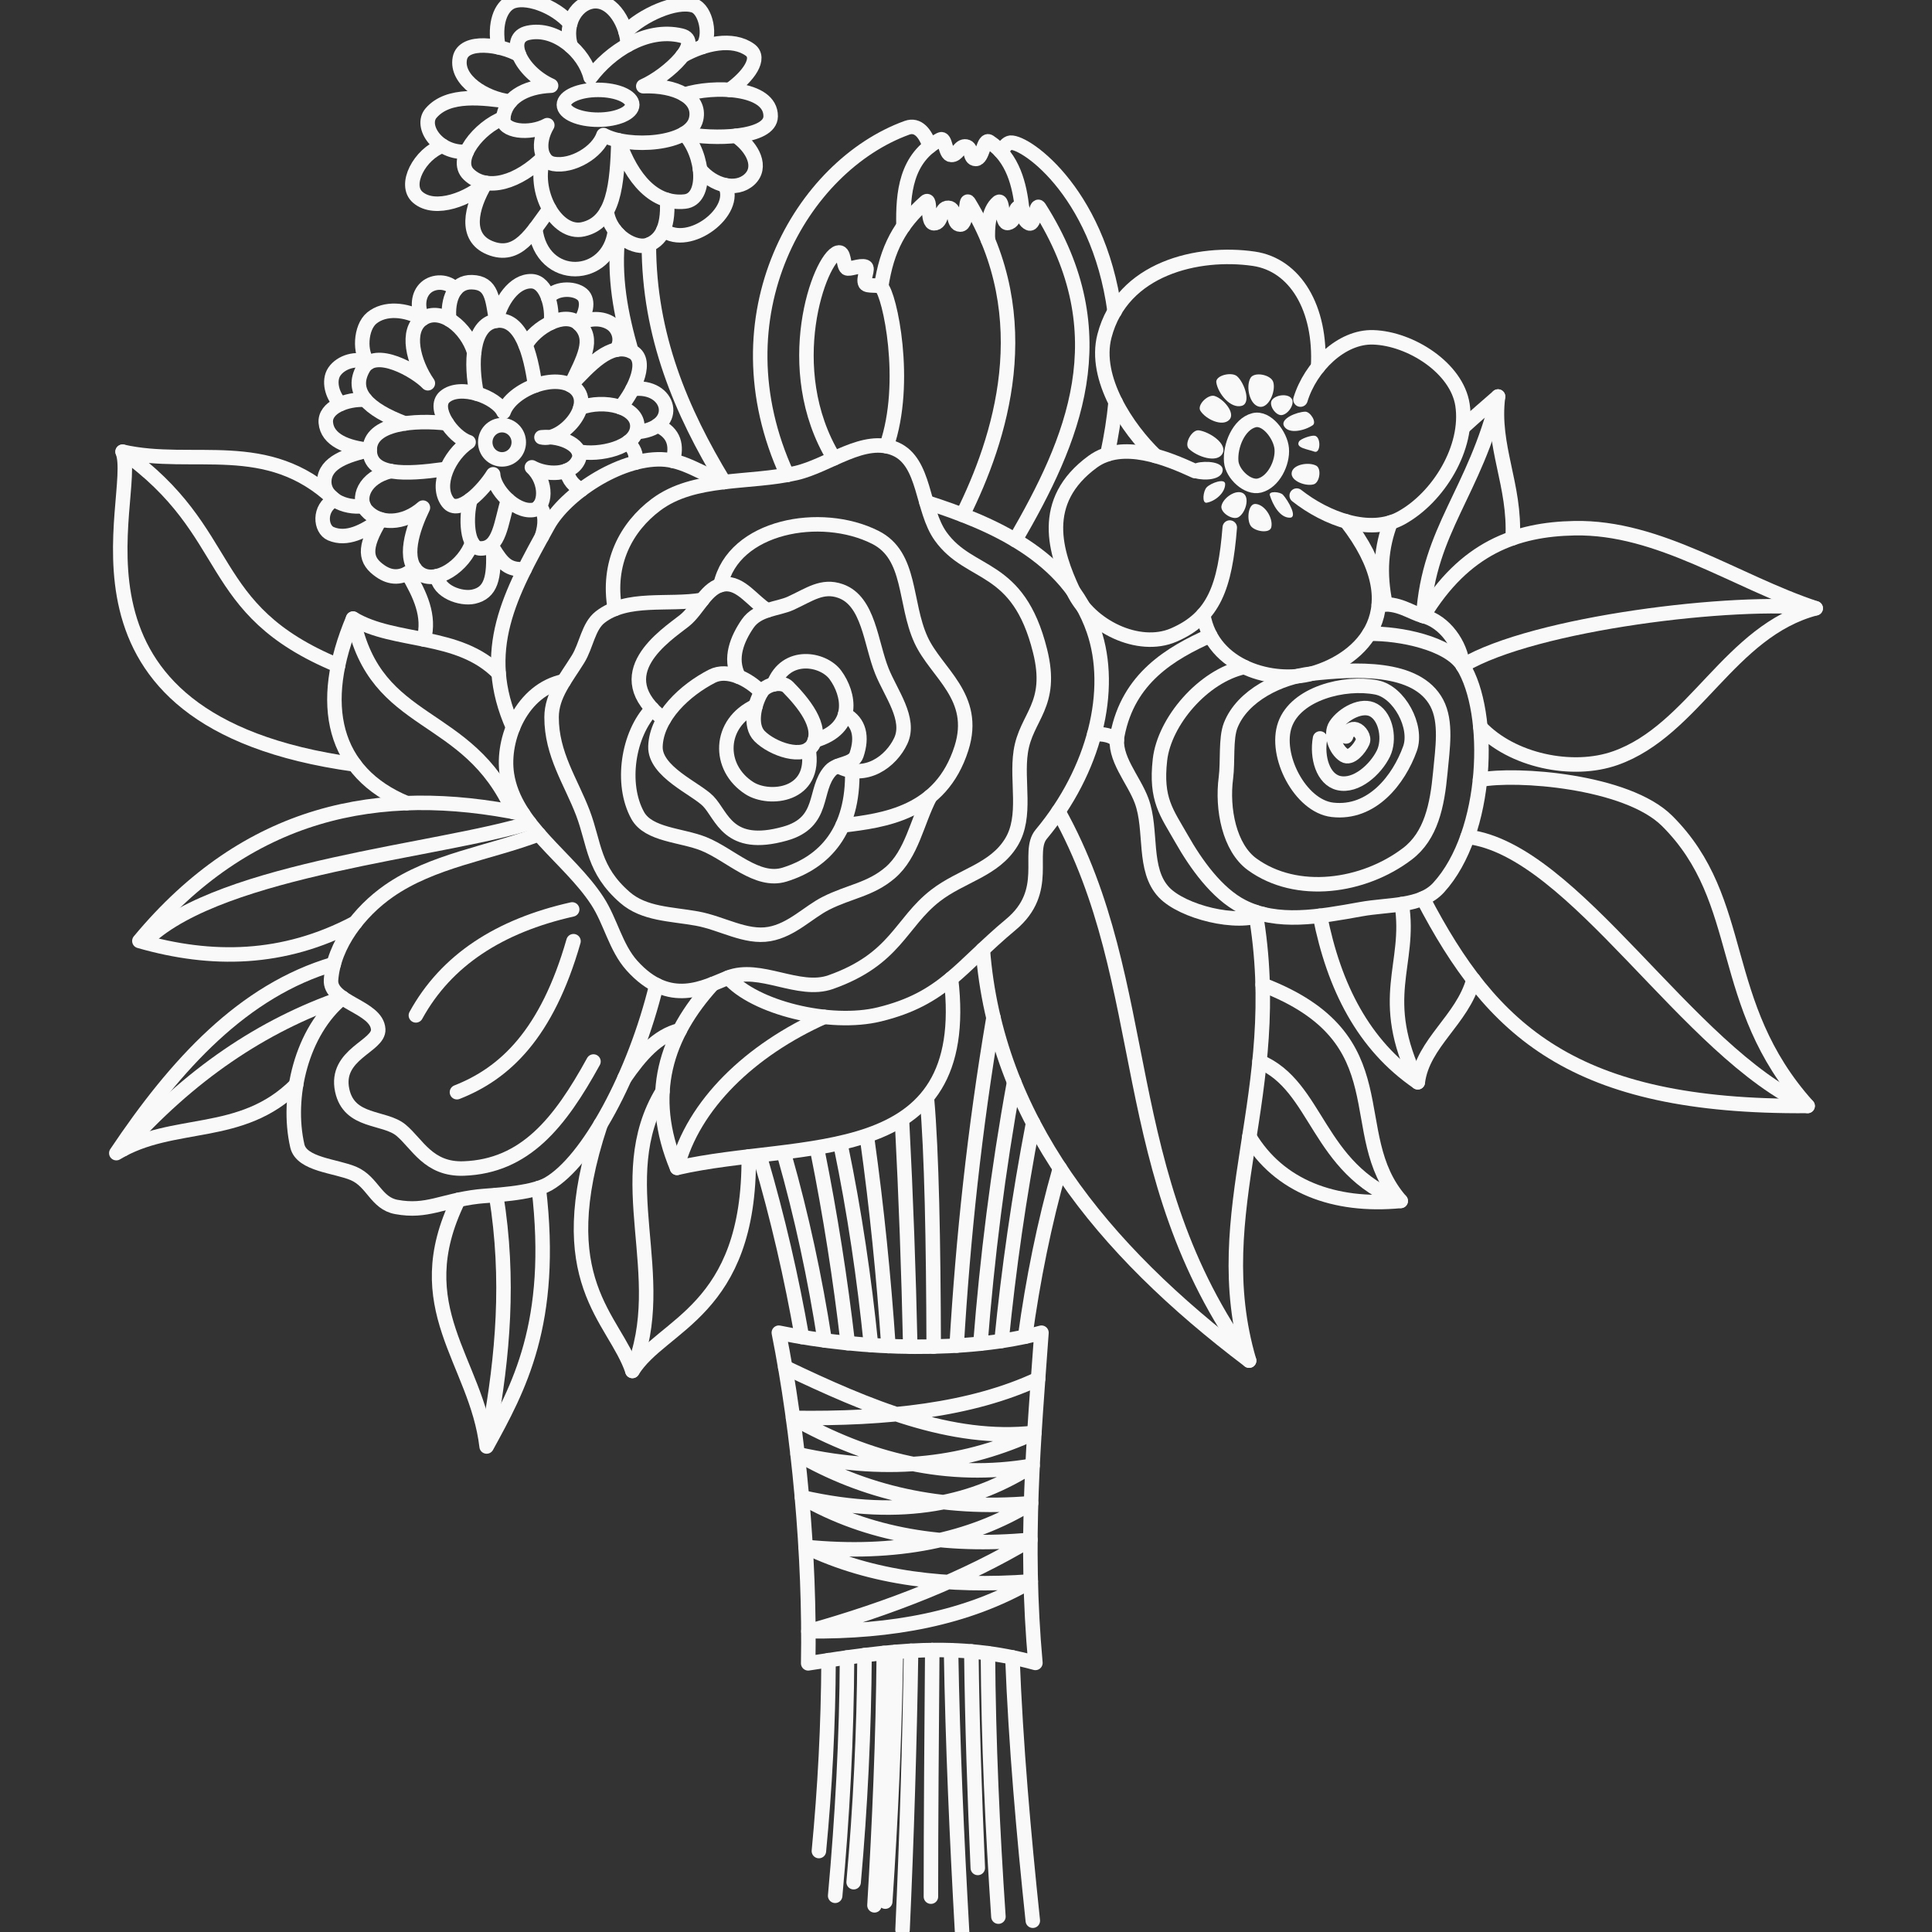 <svg width="200" height="200" viewBox="0 0 200 200" fill="none" xmlns="http://www.w3.org/2000/svg">
<rect x="0" y="0" width="200" height="200" fill="#333333" stroke="none"/>
<g clip-path="url(#clip0_53_368)">
<path fill-rule="evenodd" clip-rule="evenodd" d="M78.808 71.656C79.276 70.848 80.912 70.456 81.568 71.124C83.088 72.668 85.236 75.216 84.152 77.088C83.216 78.704 79.936 77.528 78.628 76.2C77.568 75.12 78.048 72.968 78.808 71.656Z" stroke="#F8F9F8" stroke-width="1.5" stroke-miterlimit="22.926" stroke-linecap="round" stroke-linejoin="round"/>
<path d="M80.092 70.84C81.372 67.5 85.216 68.14 86.488 69.88C87.888 71.792 88.696 75.404 84.34 76.66" stroke="#F8F9F8" stroke-width="1.5" stroke-miterlimit="22.926" stroke-linecap="round" stroke-linejoin="round"/>
<path d="M78.216 73.08C74.368 74.84 74.232 79.452 77.58 81.592C79.636 82.908 84.556 82.412 83.696 77.568" stroke="#F8F9F8" stroke-width="1.5" stroke-miterlimit="22.926" stroke-linecap="round" stroke-linejoin="round"/>
<path d="M87.484 73.964C88.956 74.756 89.3 76.276 88.664 78.152C88.328 79.144 86.672 78.992 85.968 79.768C84.164 81.752 85.472 85.12 81.256 86.3C75.348 87.956 74.768 84.432 73.308 82.932C72.04 81.632 67.768 79.892 67.852 77.276C67.948 74.164 70.94 71.42 73.708 70C75.3 69.184 77.512 70.296 78.808 71.656" stroke="#F8F9F8" stroke-width="1.5" stroke-miterlimit="22.926" stroke-linecap="round" stroke-linejoin="round"/>
<path d="M76.472 70.056C75.46 68.148 76.344 66.096 77.392 64.568C78.448 63.028 80.512 63.06 81.848 62.452C83.796 61.564 85.112 60.512 87.012 61.184C89.944 62.216 90.132 66.588 91.292 69.468C92.22 71.784 94.3 74.428 93.252 76.688C92.264 78.812 89.612 80.832 86.724 79.292" stroke="#F8F9F8" stroke-width="1.5" stroke-miterlimit="22.926" stroke-linecap="round" stroke-linejoin="round"/>
<path d="M68.716 74.456C62.628 69.792 68.956 65.748 70.844 64.256C72.304 63.1 73.12 60.716 74.968 60.484C76.696 60.268 77.948 62.284 79.44 63.184" stroke="#F8F9F8" stroke-width="1.5" stroke-miterlimit="22.926" stroke-linecap="round" stroke-linejoin="round"/>
<path d="M67.512 73.38C65.008 75.996 64.216 81.164 66.012 84.412C67.132 86.444 70.548 86.432 72.848 87.356C75.616 88.472 78.364 91.424 81.216 90.54C85.404 89.244 88.36 85.968 88.224 79.792" stroke="#F8F9F8" stroke-width="1.5" stroke-miterlimit="22.926" stroke-linecap="round" stroke-linejoin="round"/>
<path d="M87.224 85.452C91.592 84.928 97.396 84.168 99.528 77.464C101.232 72.104 96.924 69.696 95.34 66.232C93.588 62.4 94.376 57.524 90.616 55.628C84.964 52.776 75.916 54.464 74.58 60.568" stroke="#F8F9F8" stroke-width="1.5" stroke-miterlimit="22.926" stroke-linecap="round" stroke-linejoin="round"/>
<path d="M72.704 62.096C69.176 62.696 64.944 61.692 62.124 63.888C60.9 64.844 60.708 66.812 59.844 68.22C58.568 70.284 57.108 71.96 57.1 74.24C57.088 78.088 59.124 80.944 60.348 84.172C61.572 87.42 61.38 90.012 64.684 92.896C66.68 94.636 69.416 94.6 72.144 95.088C74.72 95.552 77.192 97.128 79.652 96.688C81.968 96.276 83.656 94.444 85.492 93.512C87.912 92.284 90.1 92.1 92.156 90.336C94.408 88.4 94.916 85.08 96.296 82.452" stroke="#F8F9F8" stroke-width="1.5" stroke-miterlimit="22.926" stroke-linecap="round" stroke-linejoin="round"/>
<path d="M63.652 63.032C62.816 58.312 64.816 54.564 67.908 52.248C71.876 49.276 77.584 50.096 82.408 48.972C85.848 48.172 89.464 45.064 92.7 46.48C95.808 47.84 95.4 52.764 97.376 55.52C100.42 59.772 105.392 58.26 107.664 67.372C109.084 73.052 106.212 74.16 105.668 77.816C105.204 80.908 106.324 84.496 104.704 87.172C102.932 90.092 99.536 90.624 96.836 92.716C93.208 95.532 92.712 99.296 85.996 101.668C82.66 102.848 78.684 99.904 75.392 101.2C72.976 102.152 69.332 104.316 65.416 99.956C63.724 98.072 63.216 95.372 61.828 93.252C58.896 88.76 53.284 85.46 52.476 80.156C51.908 76.436 54.06 71.396 58.36 70.52" stroke="#F8F9F8" stroke-width="1.5" stroke-miterlimit="22.926" stroke-linecap="round" stroke-linejoin="round"/>
<path d="M75.392 101.2C78.112 104.316 85.936 106.256 91.032 105.008C97.696 103.38 99.372 100.096 104.644 95.708C108.82 92.232 106.224 88.232 107.788 86.36C113.328 79.724 115.344 71.408 113.212 65.24C110.532 57.496 102.636 54.148 95.9 51.992" stroke="#F8F9F8" stroke-width="1.5" stroke-miterlimit="22.926" stroke-linecap="round" stroke-linejoin="round"/>
<path d="M53.108 75.296C49.548 67.344 52.796 61.492 56.744 54.372C58.5 51.204 64.056 47.416 68.488 47.552C70.78 47.624 72.8 49.12 74.956 49.904" stroke="#F8F9F8" stroke-width="1.5" stroke-miterlimit="22.926" stroke-linecap="round" stroke-linejoin="round"/>
<path d="M139.336 76.24C139.496 75.664 139.952 75.376 140.348 75.504C140.816 75.656 141.26 76.348 141.06 76.8C140.74 77.516 139.824 78.608 139.156 78.192C138.236 77.624 137.676 75.976 138.268 75.076C139.048 73.892 141.008 72.808 142.224 73.528C143.536 74.3 143.88 76.62 143.216 77.992C142.404 79.66 140.38 81.484 138.572 81.06C136.952 80.676 136.3 78.388 136.648 76.444" stroke="#F8F9F8" stroke-width="1.5" stroke-miterlimit="22.926" stroke-linecap="round" stroke-linejoin="round"/>
<path fill-rule="evenodd" clip-rule="evenodd" d="M145.964 77.496C146.776 75.228 144.848 71.616 142.484 71.16C139.14 70.516 134.172 71.796 133.024 75C131.884 78.168 134.584 83.444 137.932 83.832C142.036 84.308 144.812 80.704 145.964 77.496Z" stroke="#F8F9F8" stroke-width="1.5" stroke-miterlimit="22.926" stroke-linecap="round" stroke-linejoin="round"/>
<path fill-rule="evenodd" clip-rule="evenodd" d="M135.788 69.732C140.192 69.252 146.652 68.856 148.732 72.768C149.776 74.736 149.332 77.48 149.1 79.968C148.784 83.384 148.14 86.524 145.696 88.384C141.152 91.844 134.236 92.824 129.616 89.468C127.276 87.764 126.476 83.78 126.908 80.504C127.124 78.844 126.864 76.452 127.4 75.088C128.612 72 132.492 70.092 135.788 69.732Z" stroke="#F8F9F8" stroke-width="1.5" stroke-miterlimit="22.926" stroke-linecap="round" stroke-linejoin="round"/>
<path d="M123.72 48.772C120.756 47.412 116.212 45.536 113.124 47.792C107.496 51.9 109.26 57.244 111.108 61.204C112.788 64.804 117.856 67.312 121.504 65.736C125.672 63.936 126.812 60.724 127.304 54.612" stroke="#F8F9F8" stroke-width="1.5" stroke-miterlimit="22.926" stroke-linecap="round" stroke-linejoin="round"/>
<path d="M134.624 41.364C135.66 37.976 138.856 34.812 142.156 34.92C146.016 35.044 150.812 38.092 151.396 41.908C152.068 46.304 148.928 51.496 145.028 53.632C141.8 55.4 137.292 53.712 134.236 51.304" stroke="#F8F9F8" stroke-width="1.5" stroke-miterlimit="22.926" stroke-linecap="round" stroke-linejoin="round"/>
<path d="M124.556 63.636C125.504 69.16 131.884 70.824 135.788 69.732C140.976 68.28 146.484 63.112 139.364 53.976" stroke="#F8F9F8" stroke-width="1.5" stroke-miterlimit="22.926" stroke-linecap="round" stroke-linejoin="round"/>
<path d="M119.628 47.196C116.7 44.38 113.192 39.168 114.332 34.784C116.156 27.752 124.044 25.952 129.784 26.784C134.084 27.404 136.788 31.92 136.448 37.984" stroke="#F8F9F8" stroke-width="1.5" stroke-miterlimit="22.926" stroke-linecap="round" stroke-linejoin="round"/>
<path fill-rule="evenodd" clip-rule="evenodd" d="M129.808 43.504C128.228 43.912 127.316 46.168 127.456 47.792C127.568 49.068 129.156 50.58 130.392 50.26C131.832 49.888 132.812 47.92 132.684 46.44C132.564 45.076 131.132 43.16 129.808 43.504Z" stroke="#F8F9F8" stroke-width="1.5" stroke-miterlimit="22.926" stroke-linecap="round" stroke-linejoin="round"/>
<path fill-rule="evenodd" clip-rule="evenodd" d="M126.828 50.112C126.828 49.468 125.372 49.984 124.92 50.44C124.548 50.82 124.396 52.132 124.92 52.04C125.812 51.884 126.828 51.012 126.828 50.112Z" fill="#F8F9F8"/>
<path fill-rule="evenodd" clip-rule="evenodd" d="M128.708 51.076C127.984 50.596 126.62 51.52 126.444 52.372C126.304 53.06 127.588 53.888 128.2 53.54C128.924 53.124 129.404 51.54 128.708 51.076Z" fill="#F8F9F8"/>
<path fill-rule="evenodd" clip-rule="evenodd" d="M129.976 52.168C129.208 52.116 129.036 53.788 129.468 54.428C129.868 55.02 131.448 55.276 131.604 54.58C131.816 53.636 130.944 52.236 129.976 52.168Z" fill="#F8F9F8"/>
<path fill-rule="evenodd" clip-rule="evenodd" d="M131.448 51.252C131.32 50.816 132.516 50.888 132.82 51.228C133.368 51.844 134.356 53.576 133.532 53.592C132.488 53.608 131.752 52.252 131.448 51.252Z" fill="#F8F9F8"/>
<path fill-rule="evenodd" clip-rule="evenodd" d="M133.712 48.944C133.824 48.068 135.472 47.796 136.252 48.204C136.824 48.504 136.62 49.956 135.996 50.136C135.172 50.376 133.6 49.796 133.712 48.944Z" fill="#F8F9F8"/>
<path fill-rule="evenodd" clip-rule="evenodd" d="M134.472 45.708C134.632 45.42 135.732 45.044 136.1 45.108C136.776 45.22 136.712 46.988 136.068 46.756C135.352 46.492 134.096 46.376 134.472 45.708Z" fill="#F8F9F8"/>
<path fill-rule="evenodd" clip-rule="evenodd" d="M132.924 44.116C132.488 43.348 134.224 42.648 135.108 42.616C135.64 42.6 136.336 43.712 135.896 44.016C135.076 44.576 133.408 44.98 132.924 44.116Z" fill="#F8F9F8"/>
<path fill-rule="evenodd" clip-rule="evenodd" d="M131.652 41.448C131.336 41.968 132.06 43.024 132.668 42.972C133.332 42.916 134.08 41.824 133.712 41.272C133.328 40.7 132.012 40.86 131.652 41.448Z" fill="#F8F9F8"/>
<path fill-rule="evenodd" clip-rule="evenodd" d="M129.444 39.136C129.832 38.44 131.564 38.78 131.804 39.544C132.1 40.476 131.348 42.276 130.384 42.108C129.36 41.932 128.94 40.044 129.444 39.136Z" fill="#F8F9F8"/>
<path fill-rule="evenodd" clip-rule="evenodd" d="M125.912 39.596C125.796 38.856 127.516 38.452 128.072 38.96C128.832 39.652 129.54 41.716 128.556 42.008C127.412 42.344 126.1 40.772 125.912 39.596Z" fill="#F8F9F8"/>
<path fill-rule="evenodd" clip-rule="evenodd" d="M124.26 42.516C123.892 41.916 125.06 40.78 125.736 40.992C126.656 41.28 127.928 42.76 127.26 43.456C126.532 44.208 124.812 43.404 124.26 42.516Z" fill="#F8F9F8"/>
<path fill-rule="evenodd" clip-rule="evenodd" d="M123.068 46.452C122.552 45.944 123.392 44.444 124.108 44.548C125.24 44.712 127.096 45.956 126.548 46.96C125.984 47.988 123.9 47.276 123.068 46.452Z" fill="#F8F9F8"/>
<path fill-rule="evenodd" clip-rule="evenodd" d="M123.88 47.924C123.372 48.064 123.196 49.352 123.704 49.5C124.656 49.78 126.464 49.7 126.572 48.712C126.676 47.784 124.78 47.68 123.88 47.924Z" fill="#F8F9F8"/>
<path d="M141.736 65.608C144.968 65.544 149.992 66.608 151.428 68.9C154.472 73.76 154.124 86.196 148.924 91.884C147.08 93.904 143.792 93.592 140.876 94.12C136.532 94.904 132.248 95.692 128.624 93.852C125.948 92.496 123.768 89.384 122.328 86.848C120.772 84.112 119.612 82.78 120.08 78.648C120.532 74.68 124.54 69.98 128.804 69.048" stroke="#F8F9F8" stroke-width="1.5" stroke-miterlimit="22.926" stroke-linecap="round" stroke-linejoin="round"/>
<path d="M142.728 62.608C144.744 62.324 146.02 63.42 147.336 63.764C149.564 64.348 151.208 66.708 151.428 68.9" stroke="#F8F9F8" stroke-width="1.5" stroke-miterlimit="22.926" stroke-linecap="round" stroke-linejoin="round"/>
<path d="M125.28 65.788C121.212 67.612 116.804 70.176 115.672 76.096C115.224 78.444 117.352 80.656 118.18 82.9C119.308 85.952 118.26 90.032 120.508 92.388C122.404 94.376 128.048 95.848 130.752 94.632" stroke="#F8F9F8" stroke-width="1.5" stroke-miterlimit="22.926" stroke-linecap="round" stroke-linejoin="round"/>
<path d="M147.336 63.764C151.604 56.708 156.952 54.796 162.98 54.68C171.752 54.508 179.632 60.204 187.96 62.968C179.044 65.296 175.372 75.596 167.24 78.476C162.732 80.076 156.492 78.708 153.248 75.272" stroke="#F8F9F8" stroke-width="1.5" stroke-miterlimit="22.926" stroke-linecap="round" stroke-linejoin="round"/>
<path d="M151.428 68.9C158.828 64.48 179.732 61.988 187.96 62.968" stroke="#F8F9F8" stroke-width="1.5" stroke-miterlimit="22.926" stroke-linecap="round" stroke-linejoin="round"/>
<path d="M153.208 80.728C156.888 79.996 168.392 80.816 172.58 84.98C180.952 93.316 177.592 103.864 187.124 114.488C162.82 114.68 154.448 106.708 147.3 93.012" stroke="#F8F9F8" stroke-width="1.5" stroke-miterlimit="22.926" stroke-linecap="round" stroke-linejoin="round"/>
<path d="M151.92 86.624C162.984 87.956 174.648 108.876 187.124 114.488" stroke="#F8F9F8" stroke-width="1.5" stroke-miterlimit="22.926" stroke-linecap="round" stroke-linejoin="round"/>
<path d="M136.64 94.8C138.096 102.176 141.16 108.188 146.768 112.036C147.288 107.952 151.388 105.584 152.532 101.424" stroke="#F8F9F8" stroke-width="1.5" stroke-miterlimit="22.926" stroke-linecap="round" stroke-linejoin="round"/>
<path d="M143.432 62.56C142.74 59.292 142.996 56.604 143.96 54.08M151.524 44.18C152.68 43.124 153.88 42.088 155.076 41.048C154.416 46.204 156.888 50.2 156.588 55.716" stroke="#F8F9F8" stroke-width="1.5" stroke-miterlimit="22.926" stroke-linecap="round" stroke-linejoin="round"/>
<path d="M86.336 47.452C80.684 38.16 84.852 26.716 86.732 26.152C87.456 25.94 87.248 27.44 87.64 27.756C87.888 27.956 89.056 27.404 89.58 27.612C89.972 27.768 89.292 28.852 89.58 29.356C89.772 29.684 90.928 29.444 91.216 29.696C92.096 30.472 94.064 39.564 91.772 46.192" stroke="#F8F9F8" stroke-width="1.5" stroke-miterlimit="22.926" stroke-linecap="round" stroke-linejoin="round"/>
<path d="M91.216 29.696C91.804 25.716 93.196 23.2 95.832 20.884C96.432 20.36 95.884 23.104 96.68 23.116C97.592 23.132 97.264 21.468 98.176 21.512C99.028 21.552 98.552 23.232 99.404 23.252C100.216 23.268 99.872 20.28 100.296 20.976C107.624 32.996 103.528 45.5 99.652 53.304" stroke="#F8F9F8" stroke-width="1.5" stroke-miterlimit="22.926" stroke-linecap="round" stroke-linejoin="round"/>
<path d="M102.272 24.848C102.22 23.636 102.284 21.816 103.312 20.948C103.916 20.436 103.588 23.26 104.36 23.08C105.26 22.876 104.92 21.456 105.532 21.436C106.144 21.416 105.652 22.724 106.532 23.12C107.124 23.384 107.236 20.944 107.584 21.492C115.92 34.62 111.064 45.6 105.1 55.908" stroke="#F8F9F8" stroke-width="1.5" stroke-miterlimit="22.926" stroke-linecap="round" stroke-linejoin="round"/>
<path d="M93.528 23.408C93.464 20.036 93.744 16.316 97.336 14.444C97.912 14.144 97.812 16 98.46 16.04C99.156 16.088 99.312 15.052 99.996 15.164C100.684 15.276 100.308 16.44 101.004 16.456C101.76 16.472 101.792 14.264 102.424 14.68C104.92 16.336 105.544 19.224 105.812 21.608" stroke="#F8F9F8" stroke-width="1.5" stroke-miterlimit="22.926" stroke-linecap="round" stroke-linejoin="round"/>
<path d="M103.584 15.668C103.88 15.38 104.088 14.956 104.468 14.8C105.676 14.292 113.668 19.524 115.388 32.236M115.484 41.64C115.316 43.416 115.056 45.052 114.64 47.024" stroke="#F8F9F8" stroke-width="1.5" stroke-miterlimit="22.926" stroke-linecap="round" stroke-linejoin="round"/>
<path d="M96.24 15.148C95.82 13.84 95.04 12.812 93.888 13.228C82.996 17.176 73.908 32.66 81.492 49.164" stroke="#F8F9F8" stroke-width="1.5" stroke-miterlimit="22.926" stroke-linecap="round" stroke-linejoin="round"/>
<path d="M55.78 86.36C50.596 88.328 44.768 89.076 40.228 92.256C37.24 94.348 34.54 97.796 34.268 101.428C34.092 103.784 39.008 104.2 39.152 106.552C39.264 108.308 34.62 109.112 35.424 112.872C36.152 116.268 39.792 115.56 41.52 117.004C43.212 118.42 44.356 121.096 48.004 120.964C54.36 120.732 57.94 116.244 61.436 109.888" stroke="#F8F9F8" stroke-width="1.5" stroke-miterlimit="22.926" stroke-linecap="round" stroke-linejoin="round"/>
<path d="M35.448 103.296C31.188 106.78 29.62 113.58 30.78 118.628C31.228 120.568 34.796 120.696 36.62 121.488C38.584 122.344 38.924 124.56 41.032 124.944C44.212 125.532 45.74 124.304 49.496 123.864C50.748 123.72 54.956 123.604 56.76 122.564C60.86 120.2 65.692 111.256 67.952 101.968" stroke="#F8F9F8" stroke-width="1.5" stroke-miterlimit="22.926" stroke-linecap="round" stroke-linejoin="round"/>
<path d="M43.052 105.112C46.192 99.388 51.704 95.84 59.232 94.144" stroke="#F8F9F8" stroke-width="1.5" stroke-miterlimit="22.926" stroke-linecap="round" stroke-linejoin="round"/>
<path d="M47.304 113.064C52.26 111.12 56.608 107.06 59.368 97.432" stroke="#F8F9F8" stroke-width="1.5" stroke-miterlimit="22.926" stroke-linecap="round" stroke-linejoin="round"/>
<path d="M73.776 101.868C68.92 107.208 66.92 113.34 70.084 120.896C82.984 117.936 100.8 121.232 98.448 101.32" stroke="#F8F9F8" stroke-width="1.5" stroke-miterlimit="22.926" stroke-linecap="round" stroke-linejoin="round"/>
<path d="M70.084 120.896C71.752 114.368 77.66 108.684 85.312 105.268" stroke="#F8F9F8" stroke-width="1.5" stroke-miterlimit="22.926" stroke-linecap="round" stroke-linejoin="round"/>
<path d="M101.74 98.3C103.092 115.728 113.924 129.228 129.308 140.852C124.764 125.368 133.208 113.156 129.964 94.408M115.616 76.624C115.032 76.1 114.204 75.972 113.28 75.996" stroke="#F8F9F8" stroke-width="1.5" stroke-miterlimit="22.926" stroke-linecap="round" stroke-linejoin="round"/>
<path d="M109.564 84C119.596 102.044 115.288 121.536 129.308 140.852" stroke="#F8F9F8" stroke-width="1.5" stroke-miterlimit="22.926" stroke-linecap="round" stroke-linejoin="round"/>
<path d="M130.708 101.936C145.308 107.536 138.884 117.312 145 124.32C138.064 124.992 132.388 122.78 129.332 117.676" stroke="#F8F9F8" stroke-width="1.5" stroke-miterlimit="22.926" stroke-linecap="round" stroke-linejoin="round"/>
<path d="M62.176 116.384C56.776 132.66 63.636 136.444 65.464 141.92C68.488 137.048 77.648 135.784 77.508 119.72" stroke="#F8F9F8" stroke-width="1.5" stroke-miterlimit="22.926" stroke-linecap="round" stroke-linejoin="round"/>
<path d="M47.456 124.208C41.992 135.388 49.324 140.836 50.376 149.74C53.668 143.728 57.428 137.008 55.772 122.984" stroke="#F8F9F8" stroke-width="1.5" stroke-miterlimit="22.926" stroke-linecap="round" stroke-linejoin="round"/>
<path d="M34.552 99.792C25.2 102.532 18.22 110.136 12.04 119.372C17.888 115.824 24.984 117.976 30.652 112.292" stroke="#F8F9F8" stroke-width="1.5" stroke-miterlimit="22.926" stroke-linecap="round" stroke-linejoin="round"/>
<path d="M36.768 95.528C29.324 99.464 21.876 99.548 14.428 97.408C25.604 83.952 39.208 81.164 54.148 84.252" stroke="#F8F9F8" stroke-width="1.5" stroke-miterlimit="22.926" stroke-linecap="round" stroke-linejoin="round"/>
<path d="M15.276 97.184C23.124 89.872 45.564 88.072 54.812 85.184" stroke="#F8F9F8" stroke-width="1.5" stroke-miterlimit="22.926" stroke-linecap="round" stroke-linejoin="round"/>
<path fill-rule="evenodd" clip-rule="evenodd" d="M57.048 8.868C53.856 7.42 52.304 3.896 54.672 3.396C57.556 2.784 60.508 5.416 61.136 8.004C63.096 5.392 66.844 2.816 70.52 3.684C72.82 4.224 69.268 7.732 66.592 8.924C69.94 8.812 72.56 10.084 72.064 12.328C71.476 14.996 65.076 15.388 62.472 13.98C61.872 15.748 59.248 17.312 57.284 16.964C55.952 16.732 55.556 14.828 56.656 12.956C54.816 13.968 51.96 13.6 52.092 12.244C52.284 10.228 54.244 8.984 57.048 8.868Z" stroke="#F8F9F8" stroke-width="1.5" stroke-miterlimit="22.926" stroke-linecap="round" stroke-linejoin="round"/>
<path d="M52.092 12.244C49.644 13.148 46.884 16.492 48.528 18.06C50.452 19.896 53.704 18.836 56.292 16.252C55.04 19.736 57.588 24.356 60.36 23.736C63.584 23.016 63.88 19.08 64.024 14.528C65.424 18.624 67.792 21.184 70.888 20.864C73.22 20.628 72.896 16.04 70.824 13.828C73.808 14.464 79.756 14.336 79.78 12.044C79.808 8.976 73.828 8.836 70.856 9.792" stroke="#F8F9F8" stroke-width="1.5" stroke-miterlimit="22.926" stroke-linecap="round" stroke-linejoin="round"/>
<path d="M53.732 5.68C51.868 4.612 47.98 4.04 47.6 6.052C47.176 8.3 50.196 10.216 52.824 10.516C49.972 10.14 46.436 9.616 44.628 11.7C43.436 13.072 45.36 15.92 48.312 15.712" stroke="#F8F9F8" stroke-width="1.5" stroke-miterlimit="22.926" stroke-linecap="round" stroke-linejoin="round"/>
<path d="M70.652 5.772C72.932 4.484 75.84 3.86 77.636 5.16C78.824 6.016 77.48 7.924 75.528 9.304" stroke="#F8F9F8" stroke-width="1.5" stroke-miterlimit="22.926" stroke-linecap="round" stroke-linejoin="round"/>
<path d="M45.804 15.088C43.452 15.936 41.748 19.14 43.248 20.424C45.068 21.988 48.664 20.516 50.288 18.932C48.716 21.532 48.08 24.572 50.696 25.648C53.62 26.852 55.076 24.068 56.88 21.648" stroke="#F8F9F8" stroke-width="1.5" stroke-miterlimit="22.926" stroke-linecap="round" stroke-linejoin="round"/>
<path d="M62.804 21.884C63.196 24.476 65.852 25.888 67.172 25.324C68.188 24.892 69.248 23.888 69.052 20.704" stroke="#F8F9F8" stroke-width="1.5" stroke-miterlimit="22.926" stroke-linecap="round" stroke-linejoin="round"/>
<path d="M72.464 17.532C73.812 19.188 76.204 19.864 77.592 18.568C78.92 17.328 77.996 15.324 76.184 14.06" stroke="#F8F9F8" stroke-width="1.5" stroke-miterlimit="22.926" stroke-linecap="round" stroke-linejoin="round"/>
<path d="M55.412 23.664C56.068 29.372 63.068 29.076 63.66 23.86" stroke="#F8F9F8" stroke-width="1.5" stroke-miterlimit="22.926" stroke-linecap="round" stroke-linejoin="round"/>
<path d="M68.676 23.82C71.36 25.808 76.504 21.876 75.052 19.168" stroke="#F8F9F8" stroke-width="1.5" stroke-miterlimit="22.926" stroke-linecap="round" stroke-linejoin="round"/>
<path d="M61.912 12.392C63.867 12.392 65.452 11.701 65.452 10.848C65.452 9.995 63.867 9.304 61.912 9.304C59.957 9.304 58.372 9.995 58.372 10.848C58.372 11.701 59.957 12.392 61.912 12.392Z" stroke="#F8F9F8" stroke-width="1.5" stroke-miterlimit="22.926" stroke-linecap="round" stroke-linejoin="round"/>
<path d="M59.104 4.796C58.316 2.34 59.84 0.172 61.6 0.128C63.48 0.084 64.892 2.512 64.984 4.648" stroke="#F8F9F8" stroke-width="1.5" stroke-miterlimit="22.926" stroke-linecap="round" stroke-linejoin="round"/>
<path d="M64.768 3.32C66.456 1.58 69.972 -0.02 71.832 0.572C73.084 0.972 73.668 3.824 72.696 4.868" stroke="#F8F9F8" stroke-width="1.5" stroke-miterlimit="22.926" stroke-linecap="round" stroke-linejoin="round"/>
<path d="M51.6 4.896C51.128 2.376 51.872 0.724 52.896 0.22C54.304 -0.48 57.388 0.548 59.028 2.444" stroke="#F8F9F8" stroke-width="1.5" stroke-miterlimit="22.926" stroke-linecap="round" stroke-linejoin="round"/>
<path d="M51.968 47.556C52.927 47.556 53.704 46.763 53.704 45.784C53.704 44.805 52.927 44.012 51.968 44.012C51.009 44.012 50.232 44.805 50.232 45.784C50.232 46.763 51.009 47.556 51.968 47.556Z" stroke="#F8F9F8" stroke-width="1.5" stroke-miterlimit="22.926" stroke-linecap="round" stroke-linejoin="round"/>
<path fill-rule="evenodd" clip-rule="evenodd" d="M48.508 45.768C46.876 45.24 44.704 42.228 46.044 41.076C47.632 39.708 51.408 41.088 52.128 42.652C52.94 40.308 57.644 38.456 59.568 40.216C61.552 42.036 58.116 45.768 56.052 45.268C58.228 45.056 60.5 46.248 59.884 47.612C59.132 49.268 56.532 49.204 55.06 48.376C56.712 49.896 56.536 52.616 55.148 52.796C53.324 53.032 51.108 50.644 51.048 49.1C50.072 50.692 47.472 53.444 46.36 51.984C45.032 50.24 46.484 47.12 48.508 45.768Z" stroke="#F8F9F8" stroke-width="1.5" stroke-miterlimit="22.926" stroke-linecap="round" stroke-linejoin="round"/>
<path d="M49.352 40.748C48.72 37.752 48.792 33.56 51.372 33.204C53.952 32.848 54.94 36.648 55.392 39.912" stroke="#F8F9F8" stroke-width="1.5" stroke-miterlimit="22.926" stroke-linecap="round" stroke-linejoin="round"/>
<path d="M60.072 42.216C62.52 41.292 66.056 42.104 65.976 44.176C65.896 46.376 61.924 47.188 59.9 46.74" stroke="#F8F9F8" stroke-width="1.5" stroke-miterlimit="22.926" stroke-linecap="round" stroke-linejoin="round"/>
<path d="M48.7 51.728C48.2 53.508 48.276 56.764 49.76 56.776C51.74 56.788 51.864 54.064 52.588 51.756" stroke="#F8F9F8" stroke-width="1.5" stroke-miterlimit="22.926" stroke-linecap="round" stroke-linejoin="round"/>
<path d="M45.852 48.588C42.092 49.104 38.264 49.316 38.272 46.58C38.28 43.76 42.988 43.44 46.272 43.828" stroke="#F8F9F8" stroke-width="1.5" stroke-miterlimit="22.926" stroke-linecap="round" stroke-linejoin="round"/>
<path d="M41.924 43.832C38.064 42.38 36.212 40.56 37.604 38.124C38.828 35.972 43.068 38.384 44.292 39.676C42.788 37.516 41.952 34.196 43.748 32.996C45.668 31.712 48.32 33.924 49.088 36.468" stroke="#F8F9F8" stroke-width="1.5" stroke-miterlimit="22.926" stroke-linecap="round" stroke-linejoin="round"/>
<path d="M54.412 35.732C55.456 33.864 58.472 32.156 59.916 33.504C61.64 35.112 60.364 37.168 59.084 39.876C61.06 37.804 63.172 35.4 65.364 36.368C67.164 37.164 65.776 40.296 64.232 42.16" stroke="#F8F9F8" stroke-width="1.5" stroke-miterlimit="22.926" stroke-linecap="round" stroke-linejoin="round"/>
<path d="M40.456 48.768C37.704 49.412 36.876 51.644 37.932 52.844C39.22 54.312 41.772 54.316 43.78 52.548C42.764 54.636 41.576 58.028 43.42 59.348C45.132 60.568 48.068 58.552 48.868 56.184" stroke="#F8F9F8" stroke-width="1.5" stroke-miterlimit="22.926" stroke-linecap="round" stroke-linejoin="round"/>
<path d="M46.504 33.072C46.292 30.988 47.036 29.16 48.856 29.212C50.98 29.268 50.96 31 51.372 33.204C51.784 31.26 53.208 29.044 55.04 29.112C56.616 29.168 57.26 31.888 57.02 33.408" stroke="#F8F9F8" stroke-width="1.5" stroke-miterlimit="22.926" stroke-linecap="round" stroke-linejoin="round"/>
<path d="M37.824 41.384C35.86 41.28 33.592 42.184 33.728 43.76C33.88 45.536 35.92 46.356 38.272 46.58C35.92 47.112 33.672 47.868 33.568 49.756C33.472 51.536 35.588 52.668 37.64 52.384" stroke="#F8F9F8" stroke-width="1.5" stroke-miterlimit="22.926" stroke-linecap="round" stroke-linejoin="round"/>
<path d="M47.156 29.98C46.316 29.012 44.868 29.084 44.104 29.76C43.288 30.476 43.148 31.796 43.748 32.996C41.996 32.016 39.852 31.816 38.492 32.92C37.292 33.896 37.184 36.604 38.144 37.548C36.908 36.96 35.296 37.468 34.612 38.472C33.976 39.412 34.376 40.944 35.244 41.82" stroke="#F8F9F8" stroke-width="1.5" stroke-miterlimit="22.926" stroke-linecap="round" stroke-linejoin="round"/>
<path d="M56.76 30.848C57.38 29.836 59.364 29.72 60.264 30.476C61.04 31.132 60.612 32.596 59.916 33.504C61.048 32.896 62.376 32.88 63.308 33.52C64.056 34.036 64.472 35.204 63.828 36.2" stroke="#F8F9F8" stroke-width="1.5" stroke-miterlimit="22.926" stroke-linecap="round" stroke-linejoin="round"/>
<path d="M34.624 51.732C32.944 52.604 33.164 54.788 34.248 55.248C35.888 55.948 37.68 55.036 39.396 53.764C37.56 56.772 37.792 58.04 39.384 59.132C40.356 59.8 41.56 60.012 42.92 58.84" stroke="#F8F9F8" stroke-width="1.5" stroke-miterlimit="22.926" stroke-linecap="round" stroke-linejoin="round"/>
<path d="M45.256 59.636C45.376 61.236 47.704 62.06 49.032 61.764C50.816 61.364 51.208 59.844 51.04 56.752C52.036 58.38 52.628 59.012 54.304 58.924" stroke="#F8F9F8" stroke-width="1.5" stroke-miterlimit="22.926" stroke-linecap="round" stroke-linejoin="round"/>
<path d="M55.864 52.368C56.52 53.196 56.488 54.3 56.092 55.548" stroke="#F8F9F8" stroke-width="1.5" stroke-miterlimit="22.926" stroke-linecap="round" stroke-linejoin="round"/>
<path d="M58.672 48.712C58.832 49.736 59.456 50.304 60.172 50.704" stroke="#F8F9F8" stroke-width="1.5" stroke-miterlimit="22.926" stroke-linecap="round" stroke-linejoin="round"/>
<path d="M65.788 47.892C65.948 46.936 65.548 46.408 65.052 45.752" stroke="#F8F9F8" stroke-width="1.5" stroke-miterlimit="22.926" stroke-linecap="round" stroke-linejoin="round"/>
<path d="M65.484 40.268C69.364 39.752 70.536 44.172 66.152 44.708" stroke="#F8F9F8" stroke-width="1.5" stroke-miterlimit="22.926" stroke-linecap="round" stroke-linejoin="round"/>
<path d="M68.08 44.032C69.856 44.84 70.08 46.164 69.652 47.708" stroke="#F8F9F8" stroke-width="1.5" stroke-miterlimit="22.926" stroke-linecap="round" stroke-linejoin="round"/>
<path d="M64.004 24.252C63.484 28.68 64.284 32.58 65.364 36.368" stroke="#F8F9F8" stroke-width="1.5" stroke-miterlimit="22.926" stroke-linecap="round" stroke-linejoin="round"/>
<path d="M67.172 25.324C67.176 34.752 70.516 42.588 74.956 49.904" stroke="#F8F9F8" stroke-width="1.5" stroke-miterlimit="22.926" stroke-linecap="round" stroke-linejoin="round"/>
<path d="M42.096 83.14C34.432 79.972 32.804 72.904 36.548 64.04C40.876 66.624 47.476 65.472 51.62 69.696" stroke="#F8F9F8" stroke-width="1.5" stroke-miterlimit="22.926" stroke-linecap="round" stroke-linejoin="round"/>
<path d="M36.548 64.04C38.896 75.54 48.436 73.376 53.152 84.056" stroke="#F8F9F8" stroke-width="1.5" stroke-miterlimit="22.926" stroke-linecap="round" stroke-linejoin="round"/>
<path d="M34.624 51.732C27.676 45.136 20 48.416 12.692 46.76C14.504 51.368 3.996 74.608 36.696 79.136" stroke="#F8F9F8" stroke-width="1.5" stroke-miterlimit="22.926" stroke-linecap="round" stroke-linejoin="round"/>
<path d="M42.192 59.348C43.476 61.54 44.544 63.76 43.872 66.196" stroke="#F8F9F8" stroke-width="1.5" stroke-miterlimit="22.926" stroke-linecap="round" stroke-linejoin="round"/>
<path d="M12.692 46.76C24.592 55.232 20.912 63.064 35 68.892" stroke="#F8F9F8" stroke-width="1.5" stroke-miterlimit="22.926" stroke-linecap="round" stroke-linejoin="round"/>
<path d="M109.72 120.944C108.096 126.672 106.928 132.488 106.12 138.372M104.804 171.572C105.156 180.672 105.964 189.796 106.916 198.832" stroke="#F8F9F8" stroke-width="1.5" stroke-miterlimit="22.926" stroke-linecap="round" stroke-linejoin="round"/>
<path d="M106.948 116.252C105.484 123.864 104.416 131.38 103.676 138.816M102.268 171.14C102.332 180.316 102.744 189.396 103.356 198.408" stroke="#F8F9F8" stroke-width="1.5" stroke-miterlimit="22.926" stroke-linecap="round" stroke-linejoin="round"/>
<path d="M104.98 112.012C103.292 121.252 102.184 130.26 101.492 139.096M100.552 170.952C100.636 178.492 100.896 185.948 101.22 193.368" stroke="#F8F9F8" stroke-width="1.5" stroke-miterlimit="22.926" stroke-linecap="round" stroke-linejoin="round"/>
<path d="M102.844 105.356C100.884 116.904 99.688 128.192 99.032 139.296M98.452 170.828C98.616 180.624 99.052 190.332 99.596 200" stroke="#F8F9F8" stroke-width="1.5" stroke-miterlimit="22.926" stroke-linecap="round" stroke-linejoin="round"/>
<path d="M95.964 113.8C96.448 119.26 96.624 128.512 96.656 139.396M96.508 170.812C96.436 179.776 96.368 188.584 96.368 196.34" stroke="#F8F9F8" stroke-width="1.5" stroke-miterlimit="22.926" stroke-linecap="round" stroke-linejoin="round"/>
<path d="M93.38 116.132C93.784 123.924 94.064 131.688 94.232 139.408M94.316 170.888C94.164 180.648 93.86 190.288 93.432 199.776" stroke="#F8F9F8" stroke-width="1.5" stroke-miterlimit="22.926" stroke-linecap="round" stroke-linejoin="round"/>
<path d="M89.784 117.98C90.764 125.028 91.484 132.164 91.972 139.344M92.744 171C92.612 179.64 92.224 188.276 91.64 196.856" stroke="#F8F9F8" stroke-width="1.5" stroke-miterlimit="22.926" stroke-linecap="round" stroke-linejoin="round"/>
<path d="M87.052 118.668C88.456 125.444 89.468 132.32 90.168 139.244M91.492 171.116C91.416 179.916 91.04 188.66 90.524 197.24" stroke="#F8F9F8" stroke-width="1.5" stroke-miterlimit="22.926" stroke-linecap="round" stroke-linejoin="round"/>
<path d="M84.64 119.216C85.956 125.776 86.992 132.396 87.764 139.044M89.496 171.34C89.448 179.224 89.064 187.08 88.368 194.844" stroke="#F8F9F8" stroke-width="1.5" stroke-miterlimit="22.926" stroke-linecap="round" stroke-linejoin="round"/>
<path d="M81.212 119.624C82.992 125.876 84.364 132.272 85.372 138.764M87.684 171.584C87.648 179.804 87.204 188.056 86.456 196.252" stroke="#F8F9F8" stroke-width="1.5" stroke-miterlimit="22.926" stroke-linecap="round" stroke-linejoin="round"/>
<path d="M78.708 119.904C80.516 126.06 81.936 132.236 83.02 138.412M85.772 171.86C85.744 178.536 85.392 185.136 84.772 191.62" stroke="#F8F9F8" stroke-width="1.5" stroke-miterlimit="22.926" stroke-linecap="round" stroke-linejoin="round"/>
<path d="M50.656 148.104C52.028 140.428 52.784 132.508 51.356 123.712" stroke="#F8F9F8" stroke-width="1.5" stroke-miterlimit="22.926" stroke-linecap="round" stroke-linejoin="round"/>
<path d="M68.58 112.988C63.06 122.08 69.52 132.096 65.464 141.92" stroke="#F8F9F8" stroke-width="1.5" stroke-miterlimit="22.926" stroke-linecap="round" stroke-linejoin="round"/>
<path d="M64.648 111.608C66.28 109.24 68.04 107.208 70.372 106.648" stroke="#F8F9F8" stroke-width="1.5" stroke-miterlimit="22.926" stroke-linecap="round" stroke-linejoin="round"/>
<path d="M12.74 118.976C19.584 111.236 27.192 106.144 35.448 103.296" stroke="#F8F9F8" stroke-width="1.5" stroke-miterlimit="22.926" stroke-linecap="round" stroke-linejoin="round"/>
<path d="M130.384 109.892C136.444 112.42 136.296 120.972 145 124.32" stroke="#F8F9F8" stroke-width="1.5" stroke-miterlimit="22.926" stroke-linecap="round" stroke-linejoin="round"/>
<path d="M145.108 93.592C146.116 99.924 142.472 103.24 146.768 112.036" stroke="#F8F9F8" stroke-width="1.5" stroke-miterlimit="22.926" stroke-linecap="round" stroke-linejoin="round"/>
<path d="M155.076 41.048C152.652 51 147.932 54.764 147.336 63.764" stroke="#F8F9F8" stroke-width="1.5" stroke-miterlimit="22.926" stroke-linecap="round" stroke-linejoin="round"/>
<path fill-rule="evenodd" clip-rule="evenodd" d="M80.624 137.96C89.428 139.792 100.304 140.004 107.812 137.96C107.028 148.944 106.04 159.504 107.184 172.144C99.06 169.912 92.112 170.864 83.664 172.188C83.864 161.096 82.708 148.396 80.624 137.96Z" stroke="#F8F9F8" stroke-width="1.5" stroke-miterlimit="22.926" stroke-linecap="round" stroke-linejoin="round"/>
<path d="M81.288 141.548C89.888 145.652 98.484 149.296 107.08 148.32C100.284 151.432 92.448 152.752 82.564 150.528C89.416 154.492 97.36 156.396 106.736 155.608C100.472 159.46 92.748 161.056 83.396 160.132C90.256 163.444 98.16 164.324 106.704 163.708C100.092 167.548 92.264 168.96 83.684 168.872C92.132 166.5 99.9 163.448 106.668 159.396C97.844 160.216 89.876 158.948 83.016 154.996C93.68 157.404 101 155.484 106.892 151.716C98.116 153.24 89.916 151.184 82.096 146.78C91.792 146.928 100.572 145.968 107.464 142.748" stroke="#F8F9F8" stroke-width="1.5" stroke-miterlimit="22.926" stroke-linecap="round" stroke-linejoin="round"/>
</g>
<defs>
<clipPath id="clip0_53_368">
<rect width="200" height="200" fill="white"/>
</clipPath>
</defs>
</svg>
